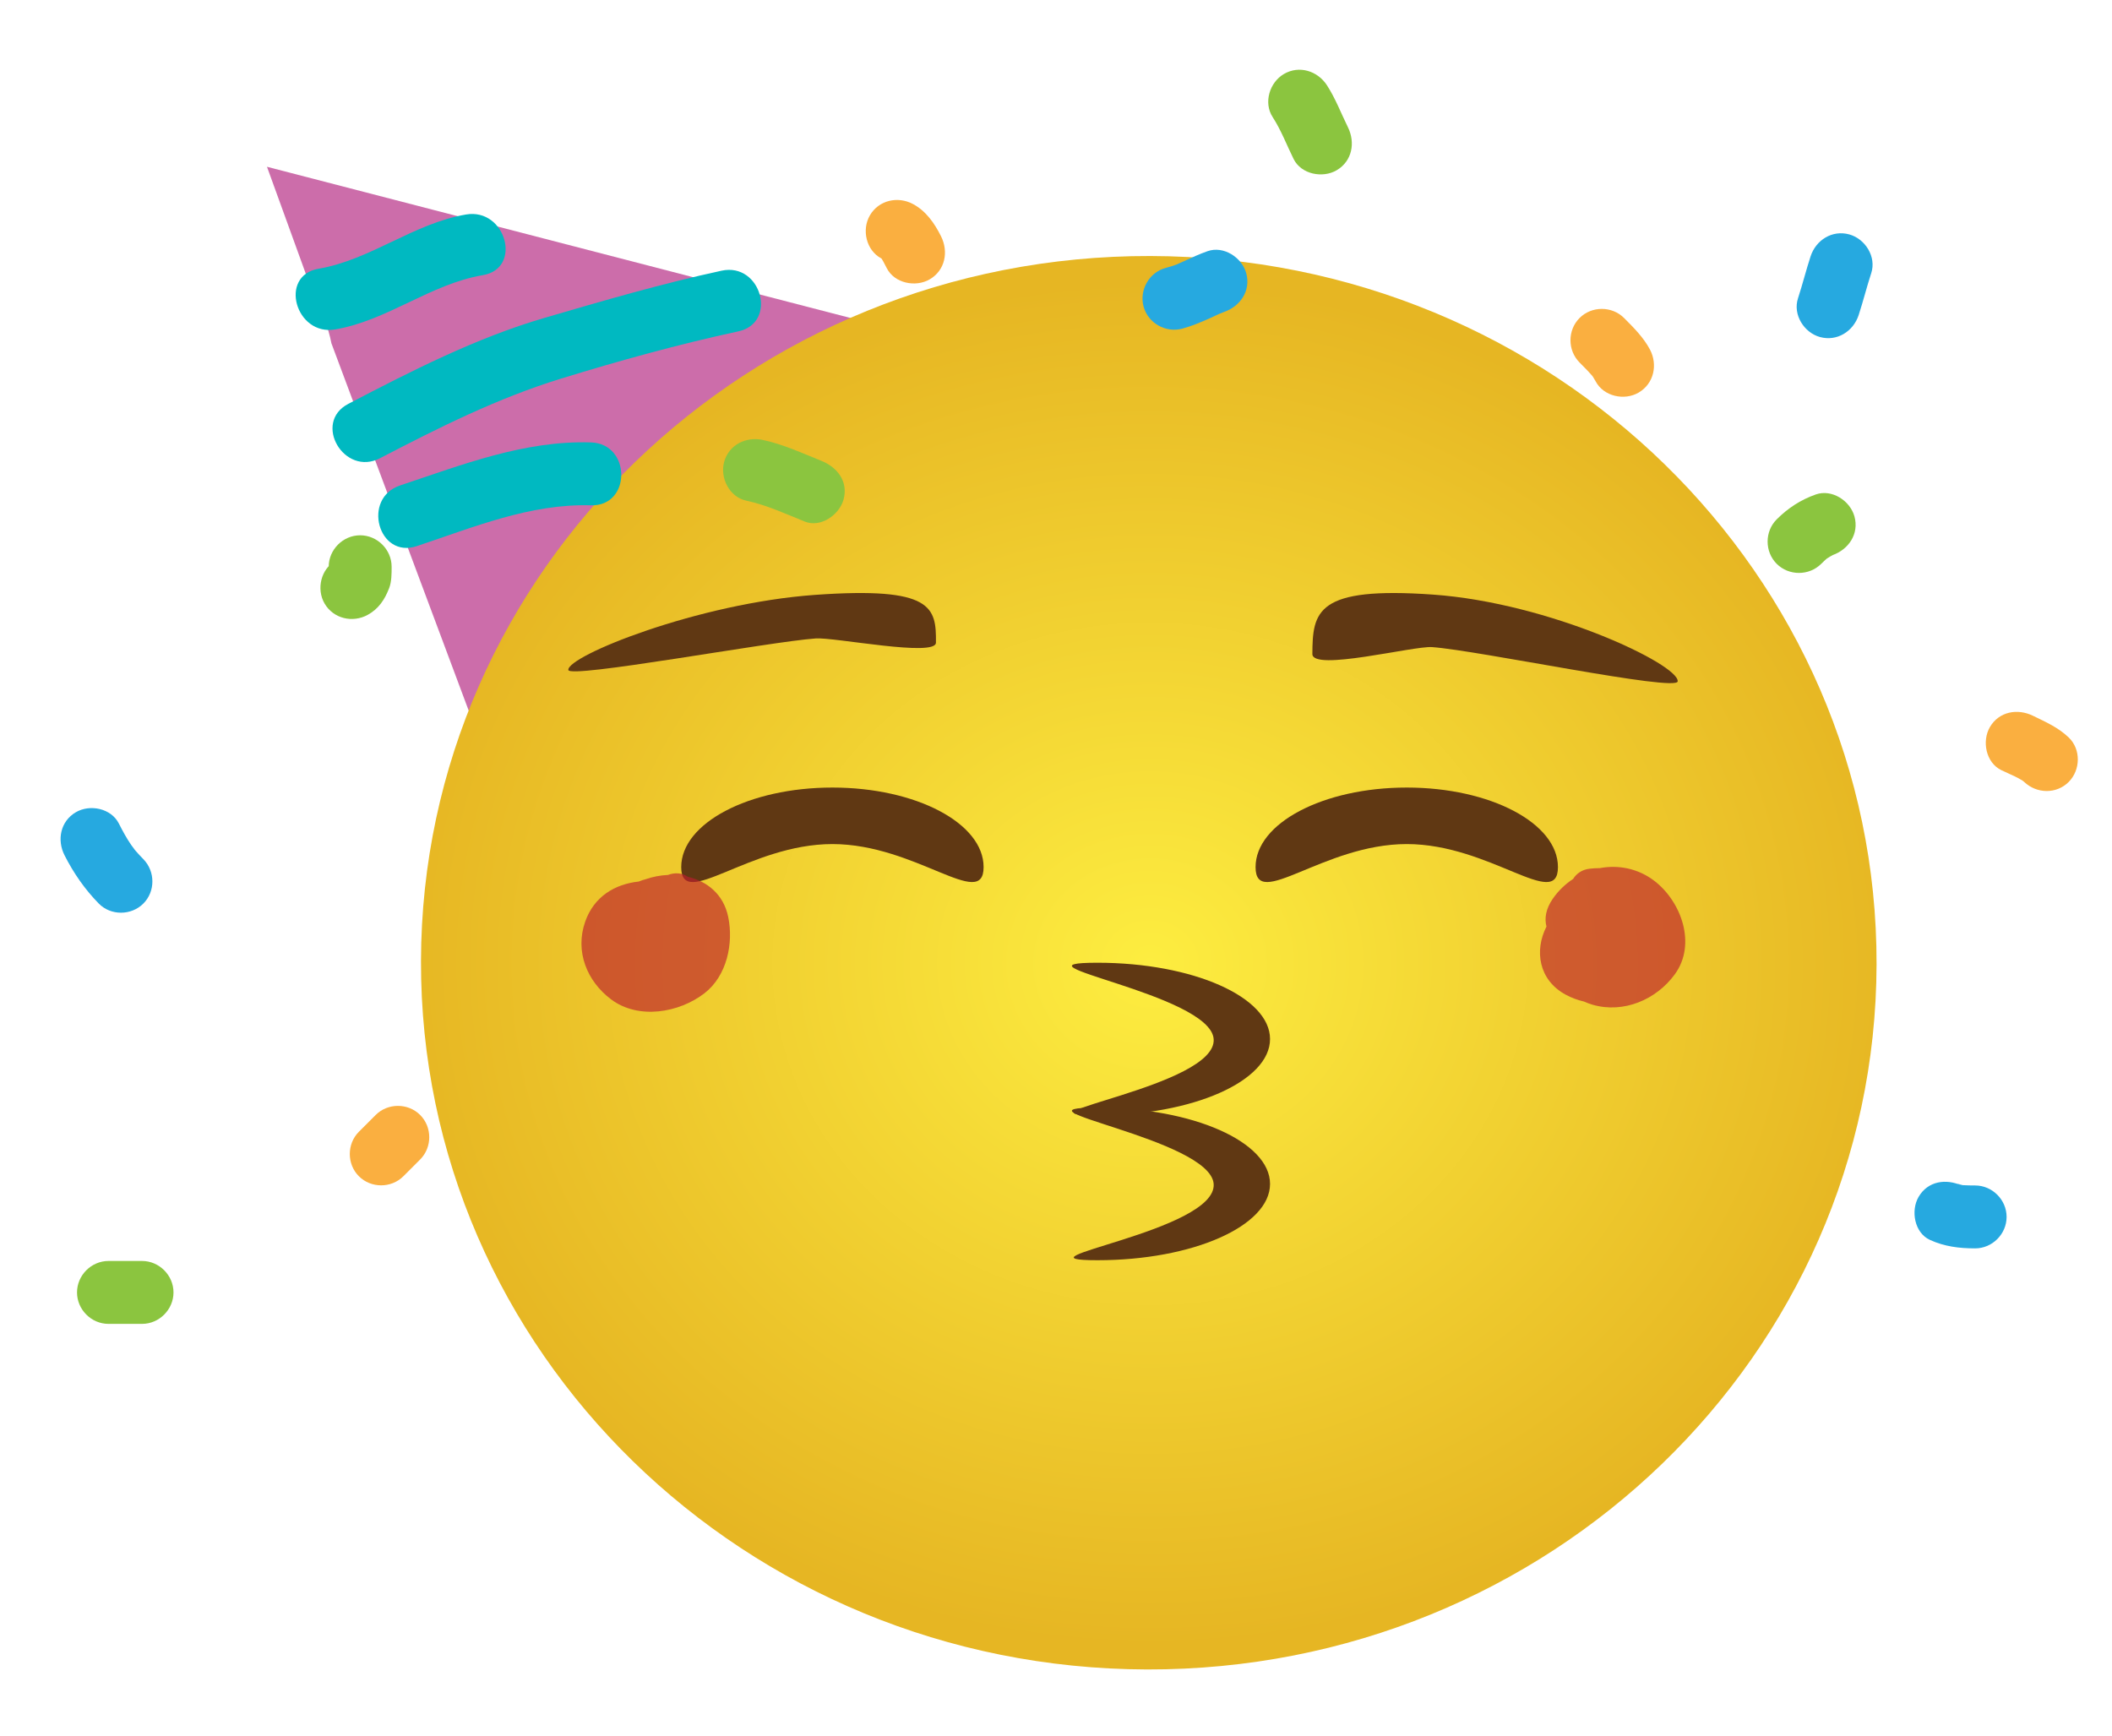 <?xml version='1.0' encoding='utf-8'?>
<svg xmlns="http://www.w3.org/2000/svg" version="1.1" id="Layer_1" x="0px" y="0px" width="503.488px" height="413.954px" viewBox="0 0 503.488 413.954" enable-background="new 0 0 503.488 413.954"> <path fill="#CC6DAA" d="M103.542,50.099L63.646,39.761l11.195,30.855c1.902,3.498,3.414,7.341,4.167,11.229l35.766,95.701 l121.823-92.97L103.542,50.099"/> <radialGradient id="SVGID_1_" cx="803.869" cy="305.571" r="171.87" gradientTransform="matrix(-0.002 0.947 -1.048 -0.003 596.04 -530.549)" gradientUnits="userSpaceOnUse"> <stop offset="0" style="stop-color:#FDED40"/> <stop offset="1" style="stop-color:#E6B623"/> </radialGradient> <path fill="url(#SVGID_1_)" d="M273.441,398.002c-95.822-0.237-173.314-75.863-173.082-168.915 c0.229-93.051,78.095-168.292,173.917-168.053c95.822,0.237,173.314,75.863,173.084,168.915 C447.129,323,369.264,398.24,273.441,398.002z"/> <path fill="#603813" d="M234.485,206.722c0,10.475-16.137-5.494-36.043-5.494s-36.043,15.969-36.043,5.494 c0-10.475,16.137-18.967,36.043-18.967S234.485,196.247,234.485,206.722z"/> <path fill="#603813" d="M371.404,206.722c0,10.475-16.137-5.494-36.043-5.494s-36.043,15.969-36.043,5.494 c0-10.475,16.137-18.967,36.043-18.967S371.404,196.247,371.404,206.722z"/> <path fill="#603813" d="M223.124,153.214c-0.031,3.502-24.238-1.324-28.652-1.01c-11.169,0.795-58.837,9.665-58.989,7.513 c-0.237-3.338,30.836-15.906,58.867-17.9C222.381,139.822,223.202,144.782,223.124,153.214z"/> <path fill="#603813" d="M312.861,155.915c-0.021,4.218,24.135-1.958,28.521-1.646c11.1,0.79,58.389,10.759,58.574,8.165 c0.285-4.024-30.439-18.697-58.299-20.679C313.801,139.772,312.91,145.759,312.861,155.915z"/> <path fill="#603813" d="M302.77,282.25c0,10.047-18.428,18.191-41.156,18.191c-22.223,0,28.557-6.84,27.717-18.191 c-0.799-10.805-50.793-18.191-27.717-18.191C284.342,264.058,302.77,272.203,302.77,282.25z"/> <path fill="#603813" d="M302.77,247.71c0,10.047-18.428,18.191-41.156,18.191c-22.223,0,28.557-6.839,27.717-18.191 c-0.799-10.805-50.793-18.191-27.717-18.191C284.342,229.519,302.77,237.664,302.77,247.71z"/> <path opacity="0.65" fill="#BE1E2D" d="M173.593,218.563c-1.128-5.397-5.036-8.468-9.643-9.546 c-1.329-0.958-3.136-1.035-4.704-0.429c-1.821,0.079-3.642,0.431-5.357,1.03c-0.545,0.139-1.086,0.316-1.618,0.541 c-5.661,0.617-10.663,3.541-12.774,9.594c-2.46,7.051,0.396,14.139,6.163,18.484c6.536,4.926,16.266,3.212,22.289-1.45 C173.302,232.644,174.911,224.869,173.593,218.563z"/> <path opacity="0.65" fill="#BE1E2D" d="M394.359,209.98c-3.854-2.943-8.551-3.846-12.965-3.018c-0.834,0-1.678,0.045-2.533,0.154 c-1.781,0.226-3.064,1.186-3.848,2.43c-1.861,1.222-3.525,2.809-4.852,4.738c-1.65,2.398-1.998,4.625-1.494,6.613 c-2.906,5.687-1.895,12.745,4.605,16.246c1.414,0.762,2.871,1.293,4.336,1.623c0.656,0.295,1.338,0.556,2.051,0.762 c7.424,2.146,15.229-1.23,19.617-7.268C404.502,225.076,400.801,214.902,394.359,209.98z"/> <g> <g> <path fill="#00B9C1" d="M79.905,78.538c12.556-2.156,22.675-10.817,35.199-12.939c9.522-1.613,5.471-16.067-3.987-14.464 c-12.564,2.129-22.682,10.79-35.199,12.939C66.398,65.708,70.447,80.162,79.905,78.538L79.905,78.538z"/> </g> </g> <g> <g> <path fill="#00B9C1" d="M90.608,109.232c13.967-7.274,28.056-14.329,43.149-18.974c13.92-4.283,28.028-8.188,42.265-11.262 c9.454-2.042,5.443-16.501-3.987-14.464c-14.267,3.081-28.263,7.167-42.265,11.262c-16.32,4.773-31.709,12.662-46.733,20.486 C74.456,100.75,82.041,113.694,90.608,109.232L90.608,109.232z"/> </g> </g> <g> <g> <path fill="#00B9C1" d="M99.354,130.202c13.553-4.523,27.1-10.165,41.506-9.732c9.678,0.291,9.65-14.71,0-15 c-15.882-0.478-30.665,5.319-45.494,10.268C86.24,118.784,90.153,133.273,99.354,130.202L99.354,130.202z"/> </g> </g> <path fill="none" d="M125.294,55.824c2.51,0.507,5.248,0.47,7.631,1.243c1.152,0.374,2.25,1.042,3.436,1.299"/> <g> <g> <path fill="#26A9E0" d="M15.385,203.902c2.145,4.231,4.842,8.127,8.173,11.519c2.864,2.915,7.736,2.87,10.606,0 c2.909-2.909,2.863-7.692,0-10.607c-0.608-0.62-1.198-1.252-1.771-1.904c-0.274-0.318-0.542-0.641-0.803-0.97 c1.095,1.349-0.162-0.285-0.305-0.491c-1.122-1.62-2.059-3.363-2.948-5.118c-1.847-3.644-6.896-4.662-10.262-2.69 C14.395,195.796,13.537,200.255,15.385,203.902L15.385,203.902z"/> </g> </g> <g> <g> <path fill="#26A9E0" d="M431.629,61.123c-1.081,3.309-1.918,6.691-3,10c-1.27,3.886,1.438,8.181,5.238,9.226 c4.083,1.123,7.957-1.356,9.227-5.238c1.081-3.309,1.918-6.691,3-10c1.27-3.886-1.438-8.181-5.238-9.226 C436.772,54.761,432.898,57.24,431.629,61.123L431.629,61.123z"/> </g> </g> <g> <g> <path fill="#26A9E0" d="M460.076,295.592c3.469,1.59,6.998,2.022,10.785,2.024c4.089,0.002,7.5-3.413,7.5-7.5 c0-4.09-3.412-7.498-7.5-7.5c-0.948-0.001-1.894-0.014-2.84-0.07c-0.294-0.02-0.588-0.046-0.881-0.078 c1.26,0.186,1.488,0.207,0.688,0.064c-0.627-0.117-2.351-0.886-0.182,0.108c-3.717-1.703-8.045-1.094-10.261,2.69 C455.476,288.592,456.359,293.889,460.076,295.592L460.076,295.592z"/> </g> </g> <g> <g> <path fill="#26A9E0" d="M281.855,78.348c2.18-0.584,4.227-1.46,6.294-2.36c0.766-0.333,1.52-0.697,2.276-1.051 c0.362-0.169,0.726-0.336,1.09-0.499c-1.708,0.773,0.016,0.024,0.34-0.09c3.853-1.356,6.38-5.076,5.238-9.226 c-1.027-3.733-5.367-6.597-9.227-5.238c-1.901,0.669-3.742,1.507-5.567,2.36c-0.267,0.125-2.701,1.199-1.137,0.548 c-1.072,0.445-2.176,0.791-3.296,1.091c-3.946,1.058-6.316,5.306-5.238,9.226C273.718,77.069,277.908,79.406,281.855,78.348 L281.855,78.348z"/> </g> </g> <g> <g> <path fill="#FAAF40" d="M89.558,265.813c-1.333,1.334-2.667,2.667-4,4c-2.89,2.89-2.89,7.718,0,10.607 c2.89,2.889,7.717,2.889,10.606,0c1.333-1.334,2.667-2.667,4-4c2.89-2.89,2.89-7.718,0-10.607 C97.274,262.924,92.447,262.924,89.558,265.813L89.558,265.813z"/> </g> </g> <g> <g> <path fill="#FAAF40" d="M376.558,86.419c1.286,1.287,2.57,2.575,3.704,4c-0.391-0.506-0.782-1.012-1.173-1.518 c0.484,0.638,0.923,1.291,1.297,2c1.904,3.612,6.852,4.688,10.261,2.69c3.639-2.132,4.598-6.645,2.69-10.262 c-1.51-2.863-3.902-5.247-6.172-7.518c-2.89-2.89-7.718-2.889-10.607,0C373.668,78.703,373.669,83.529,376.558,86.419 L376.558,86.419z"/> </g> </g> <g> <g> <path fill="#FAAF40" d="M210.075,61.592c0.354,0.189,0.679,0.396,0.998,0.639c-0.506-0.391-1.012-0.782-1.518-1.173 c0.451,0.377,0.84,0.79,1.204,1.251c-0.391-0.506-0.782-1.012-1.173-1.518c0.716,0.97,1.261,2.036,1.799,3.111 c1.829,3.653,6.909,4.654,10.262,2.69c3.694-2.164,4.521-6.605,2.69-10.262c-1.544-3.085-3.565-6.021-6.69-7.69 c-3.606-1.927-8.139-0.934-10.262,2.69C205.379,54.755,206.474,59.667,210.075,61.592L210.075,61.592z"/> </g> </g> <g> <g> <path fill="#FAAF40" d="M477.076,183.592c1.03,0.504,2.089,0.949,3.125,1.441c0.637,0.302,1.254,0.641,1.858,1.002 c0.243,0.149,0.479,0.305,0.712,0.469c-1.749-1.192-0.626-0.478-0.214-0.085c2.959,2.817,7.665,2.942,10.607,0 c2.836-2.837,2.96-7.788,0-10.606c-2.546-2.425-5.435-3.666-8.519-5.173c-3.673-1.795-8.083-1.028-10.261,2.69 C472.437,176.658,473.404,181.798,477.076,183.592L477.076,183.592z"/> </g> </g> <g> <g> <path fill="#8BC53F" d="M25.861,315.617c2.667,0,5.333,0,8,0c4.088,0,7.5-3.411,7.5-7.5s-3.412-7.5-7.5-7.5c-2.667,0-5.333,0-8,0 c-4.088,0-7.5,3.411-7.5,7.5S21.772,315.617,25.861,315.617L25.861,315.617z"/> </g> </g> <g> <g> <path fill="#8BC53F" d="M303.386,27.902c2.032,3.139,3.352,6.657,5,10c1.807,3.665,6.925,4.645,10.261,2.69 c3.71-2.173,4.499-6.595,2.69-10.262c-1.647-3.343-2.967-6.861-5-10c-2.217-3.424-6.612-4.828-10.261-2.69 C302.672,19.634,301.161,24.466,303.386,27.902L303.386,27.902z"/> </g> </g> <g> <g> <path fill="#8BC53F" d="M432.867,117.884c-3.596,1.268-6.615,3.238-9.31,5.929c-2.891,2.888-2.888,7.718,0,10.606 c2.892,2.891,7.716,2.888,10.607,0c0.674-0.673,1.369-1.314,2.12-1.902c-0.506,0.391-1.012,0.782-1.518,1.173 c0.974-0.73,2-1.335,3.119-1.815c-0.597,0.252-1.194,0.504-1.791,0.756c0.25-0.103,0.503-0.196,0.76-0.282 c3.852-1.358,6.38-5.074,5.238-9.226C441.066,119.391,436.726,116.524,432.867,117.884L432.867,117.884z"/> </g> </g> <g> <g> <path fill="#8BC53F" d="M177.867,119.348c4.888,1.055,9.388,3.133,14,5c3.796,1.537,8.236-1.641,9.226-5.238 c1.18-4.289-1.452-7.693-5.238-9.226c-4.612-1.868-9.112-3.945-14-5c-3.992-0.862-8.097,1.134-9.226,5.238 C171.591,113.894,173.87,118.486,177.867,119.348L177.867,119.348z"/> </g> </g> <g> <g> <path fill="#8BC53F" d="M78.361,135.116c0,0.714-0.008,1.424-0.096,2.134c0.089-0.665,0.179-1.329,0.268-1.994 c-0.067,0.417-0.165,0.811-0.316,1.205c0.252-0.597,0.504-1.194,0.756-1.792c-0.105,0.227-0.219,0.432-0.357,0.64 c0.391-0.506,0.782-1.012,1.173-1.518c-0.161,0.206-0.326,0.382-0.519,0.559c0.506-0.391,1.012-0.782,1.518-1.173 c-0.229,0.177-0.457,0.323-0.712,0.462c-3.582,1.959-4.711,6.811-2.69,10.262c2.108,3.599,6.674,4.652,10.262,2.69 c2.616-1.431,4.08-3.667,5.122-6.372c0.601-1.559,0.591-3.436,0.592-5.104c0.003-4.088-3.414-7.5-7.5-7.5 C81.771,127.616,78.364,131.028,78.361,135.116L78.361,135.116z"/> </g> </g> </svg>